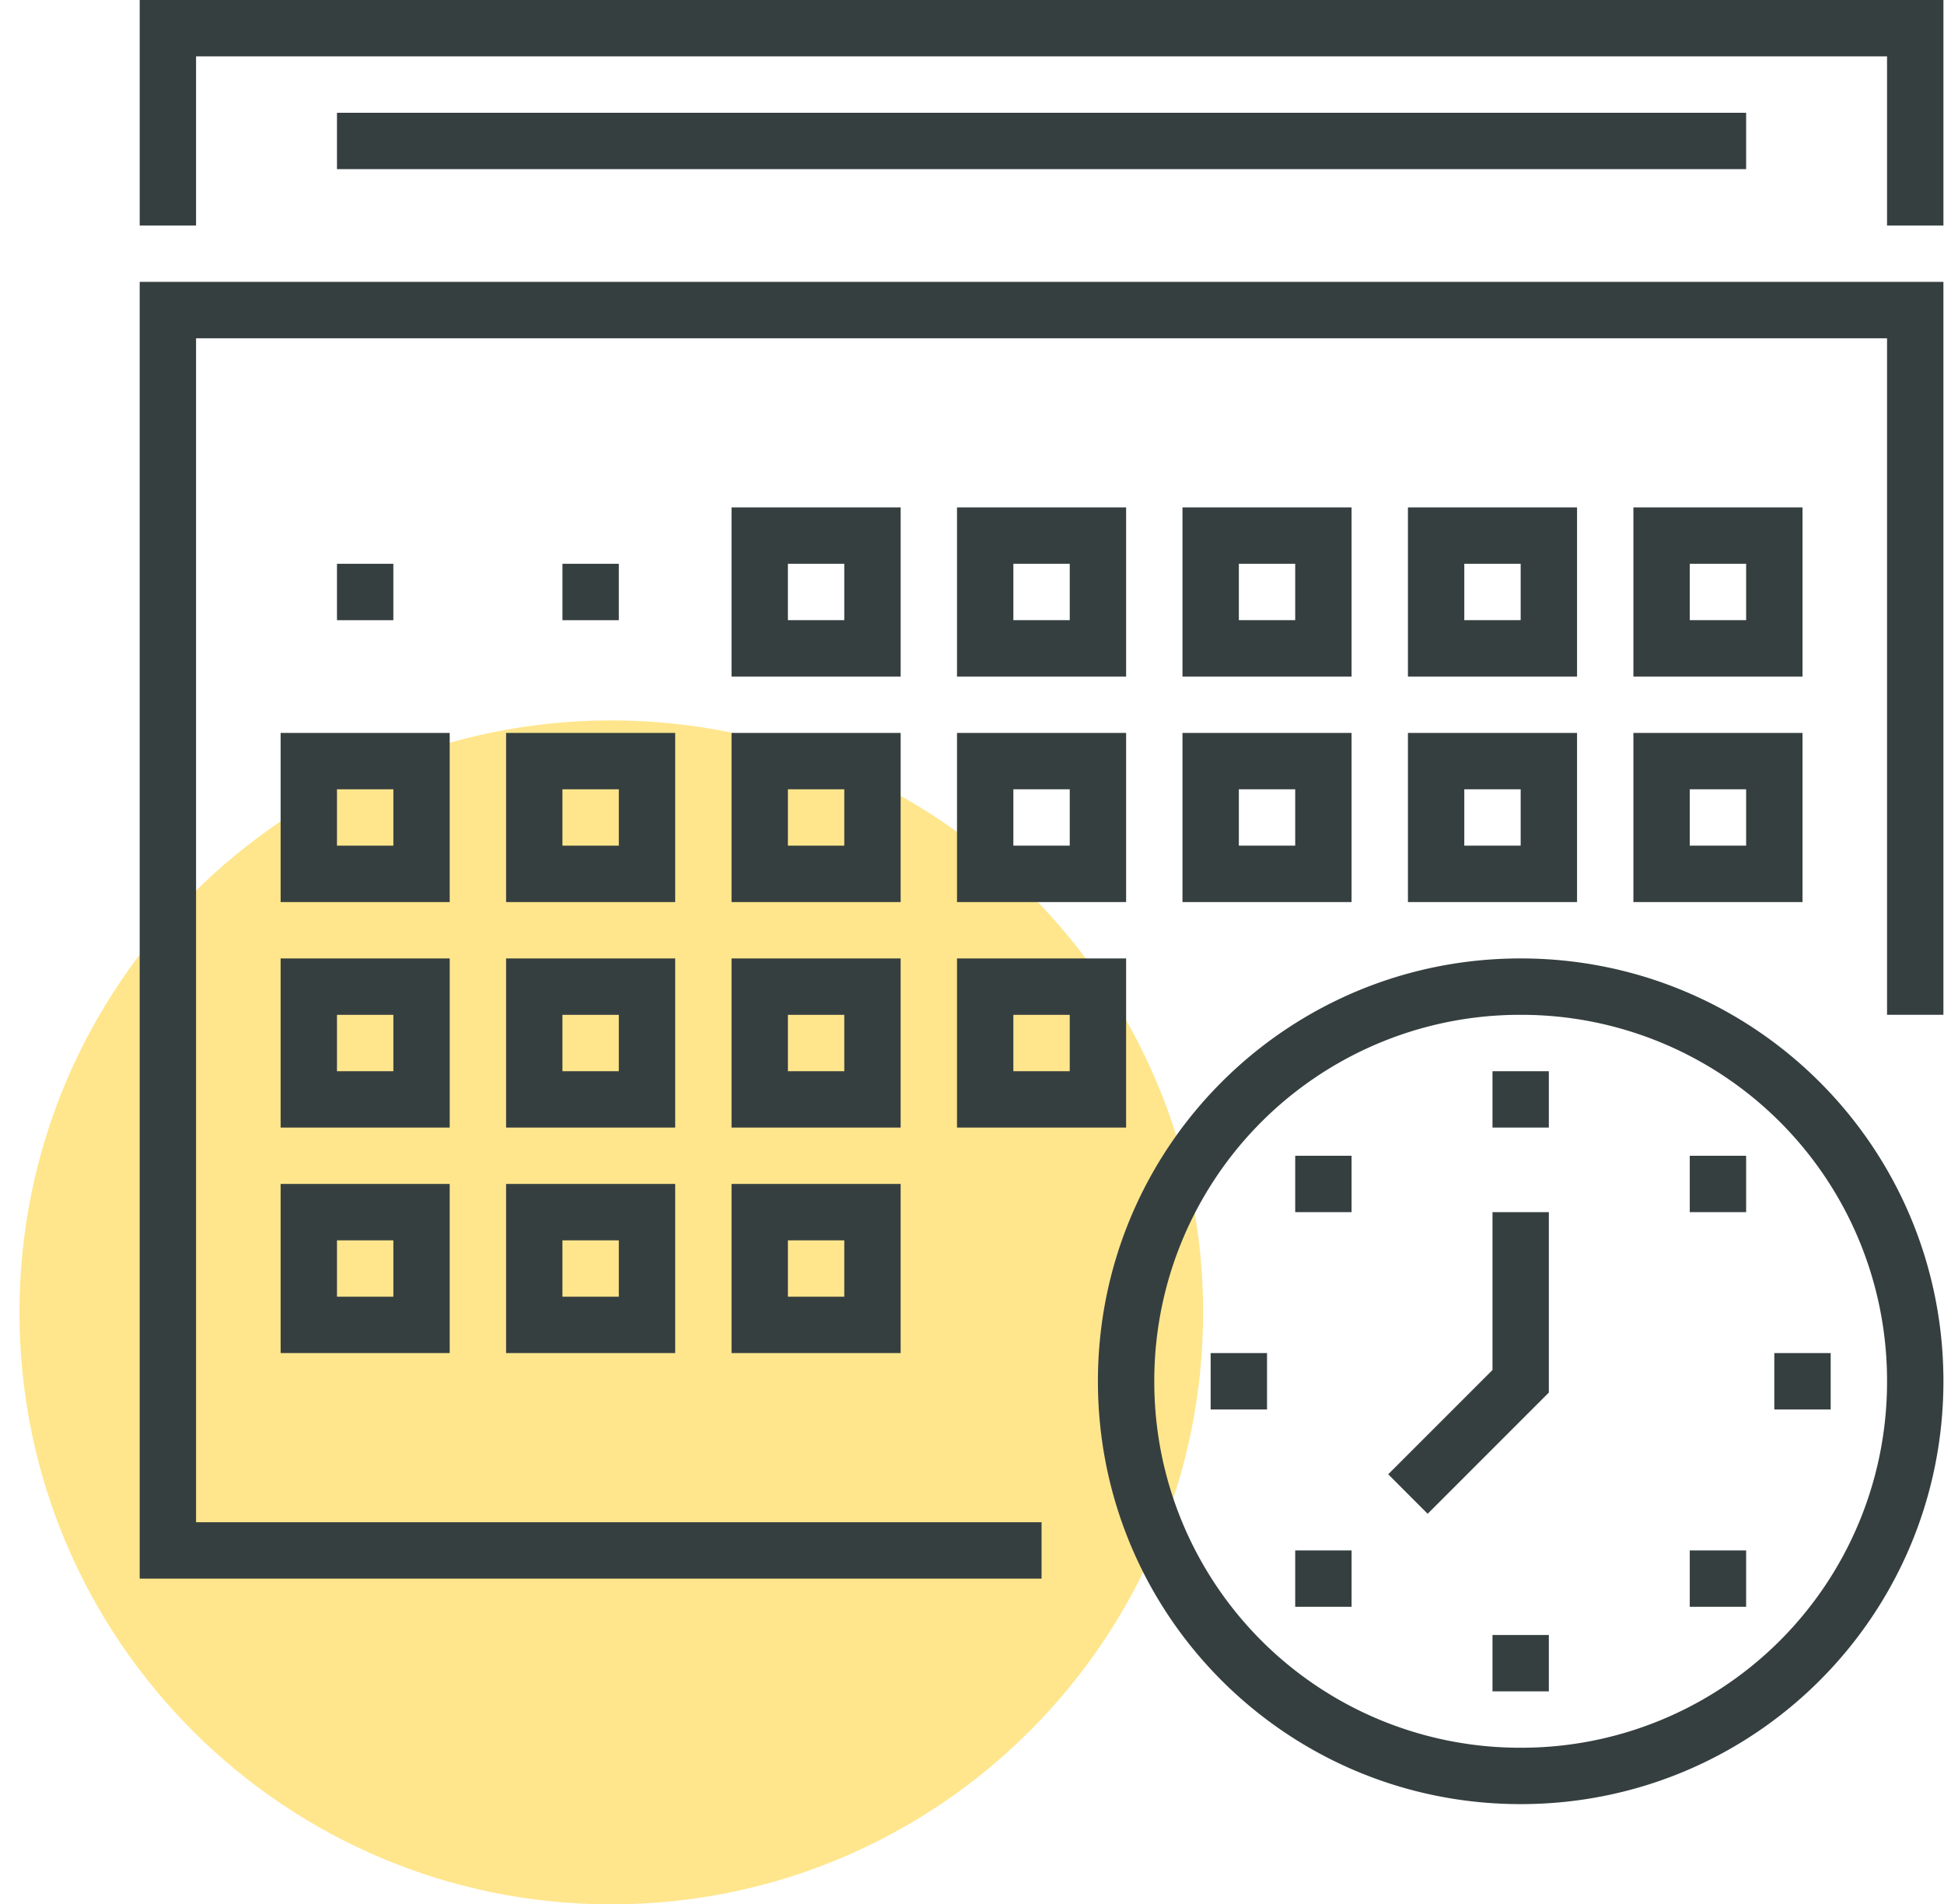 <svg width="97" height="95" viewBox="0 0 97 95" fill="none" xmlns="http://www.w3.org/2000/svg"><path d="M30.502 95c16.31 0 29.531-13.222 29.531-29.531 0-16.31-13.221-29.531-29.531-29.531S.971 49.159.971 65.468C.97 81.779 14.192 95 30.502 95z" fill="#FFE68D"/><path d="M51.97 78.75h-45V14.062h90v36.563h-2.812v-33.75H9.783v59.063h42.188v2.812z" fill="#363F40"/><path d="M44.94 33.75h-8.438v-8.438h8.438v8.438zm-5.625-2.813h2.812v-2.812h-2.813v2.813zM56.19 33.75h-8.438v-8.438h8.438v8.438zm-5.625-2.813h2.812v-2.812h-2.813v2.813zM67.44 33.75h-8.438v-8.438h8.437v8.438zm-5.625-2.813h2.812v-2.812h-2.812v2.813zM78.69 33.75h-8.438v-8.438h8.438v8.438zm-5.626-2.813h2.813v-2.812h-2.813v2.813zM89.94 33.75h-8.438v-8.438h8.438v8.438zm-5.626-2.813h2.813v-2.812h-2.813v2.813zM44.94 45h-8.438v-8.438h8.438V45zm-5.625-2.813h2.812v-2.812h-2.813v2.813zM33.69 45h-8.438v-8.438h8.438V45zm-5.625-2.813h2.812v-2.812h-2.813v2.813zM22.44 45h-8.438v-8.438h8.437V45zm-5.626-2.813h2.813v-2.812h-2.813v2.813zM56.19 45h-8.438v-8.438h8.438V45zm-5.625-2.813h2.812v-2.812h-2.813v2.813zM67.44 45h-8.438v-8.438h8.437V45zm-5.625-2.813h2.812v-2.812h-2.812v2.813zM78.69 45h-8.438v-8.438h8.438V45zm-5.626-2.813h2.813v-2.812h-2.813v2.813zM89.94 45h-8.438v-8.438h8.438V45zm-5.626-2.813h2.813v-2.812h-2.813v2.813zM44.94 56.25h-8.438v-8.438h8.438v8.438zm-5.625-2.813h2.812v-2.812h-2.813v2.813zM33.69 56.25h-8.438v-8.438h8.438v8.438zm-5.625-2.813h2.812v-2.812h-2.813v2.813zM22.44 56.25h-8.438v-8.438h8.437v8.438zm-5.626-2.813h2.813v-2.812h-2.813v2.813zM56.19 56.25h-8.438v-8.438h8.438v8.438zm-5.625-2.813h2.812v-2.812h-2.813v2.813zM44.94 67.5h-8.438v-8.438h8.438V67.5zm-5.625-2.813h2.812v-2.812h-2.813v2.813zM33.69 67.5h-8.438v-8.438h8.438V67.5zm-5.625-2.813h2.812v-2.812h-2.813v2.813zM22.44 67.5h-8.438v-8.438h8.437V67.5zm-5.626-2.813h2.813v-2.812h-2.813v2.813zM96.97 11.25h-2.812V2.812H9.783v8.438H6.971V0h90v11.25z" fill="#363F40"/><path d="M87.127 5.625H16.814v2.813h70.313V5.624zm-56.25 22.5h-2.813v2.813h2.813v-2.813zm-11.25 0h-2.813v2.813h2.813v-2.813zM75.877 90c-11.672 0-21.094-9.422-21.094-21.094s9.422-21.094 21.094-21.094 21.094 9.422 21.094 21.094S87.549 90 75.877 90zm0-39.375a18.245 18.245 0 0 0-18.281 18.281 18.245 18.245 0 0 0 18.281 18.281 18.245 18.245 0 0 0 18.281-18.28 18.245 18.245 0 0 0-18.281-18.282z" fill="#363F40"/><path d="M91.346 67.5h-2.813v2.813h2.813V67.5zM77.283 81.563h-2.812v2.812h2.812v-2.813zm0-28.125h-2.812v2.812h2.812v-2.813zm-9.843 4.218h-2.813v2.813h2.813v-2.813zm19.687 0h-2.813v2.813h2.813v-2.813zM67.44 77.344h-2.813v2.812h2.813v-2.812zm19.687 0h-2.813v2.812h2.813v-2.812zM63.22 67.5h-2.812v2.813h2.813V67.5zm8.016 8.016l-1.968-1.97 5.203-5.202v-7.875h2.812v9l-6.047 6.047z" fill="#363F40"/></svg>